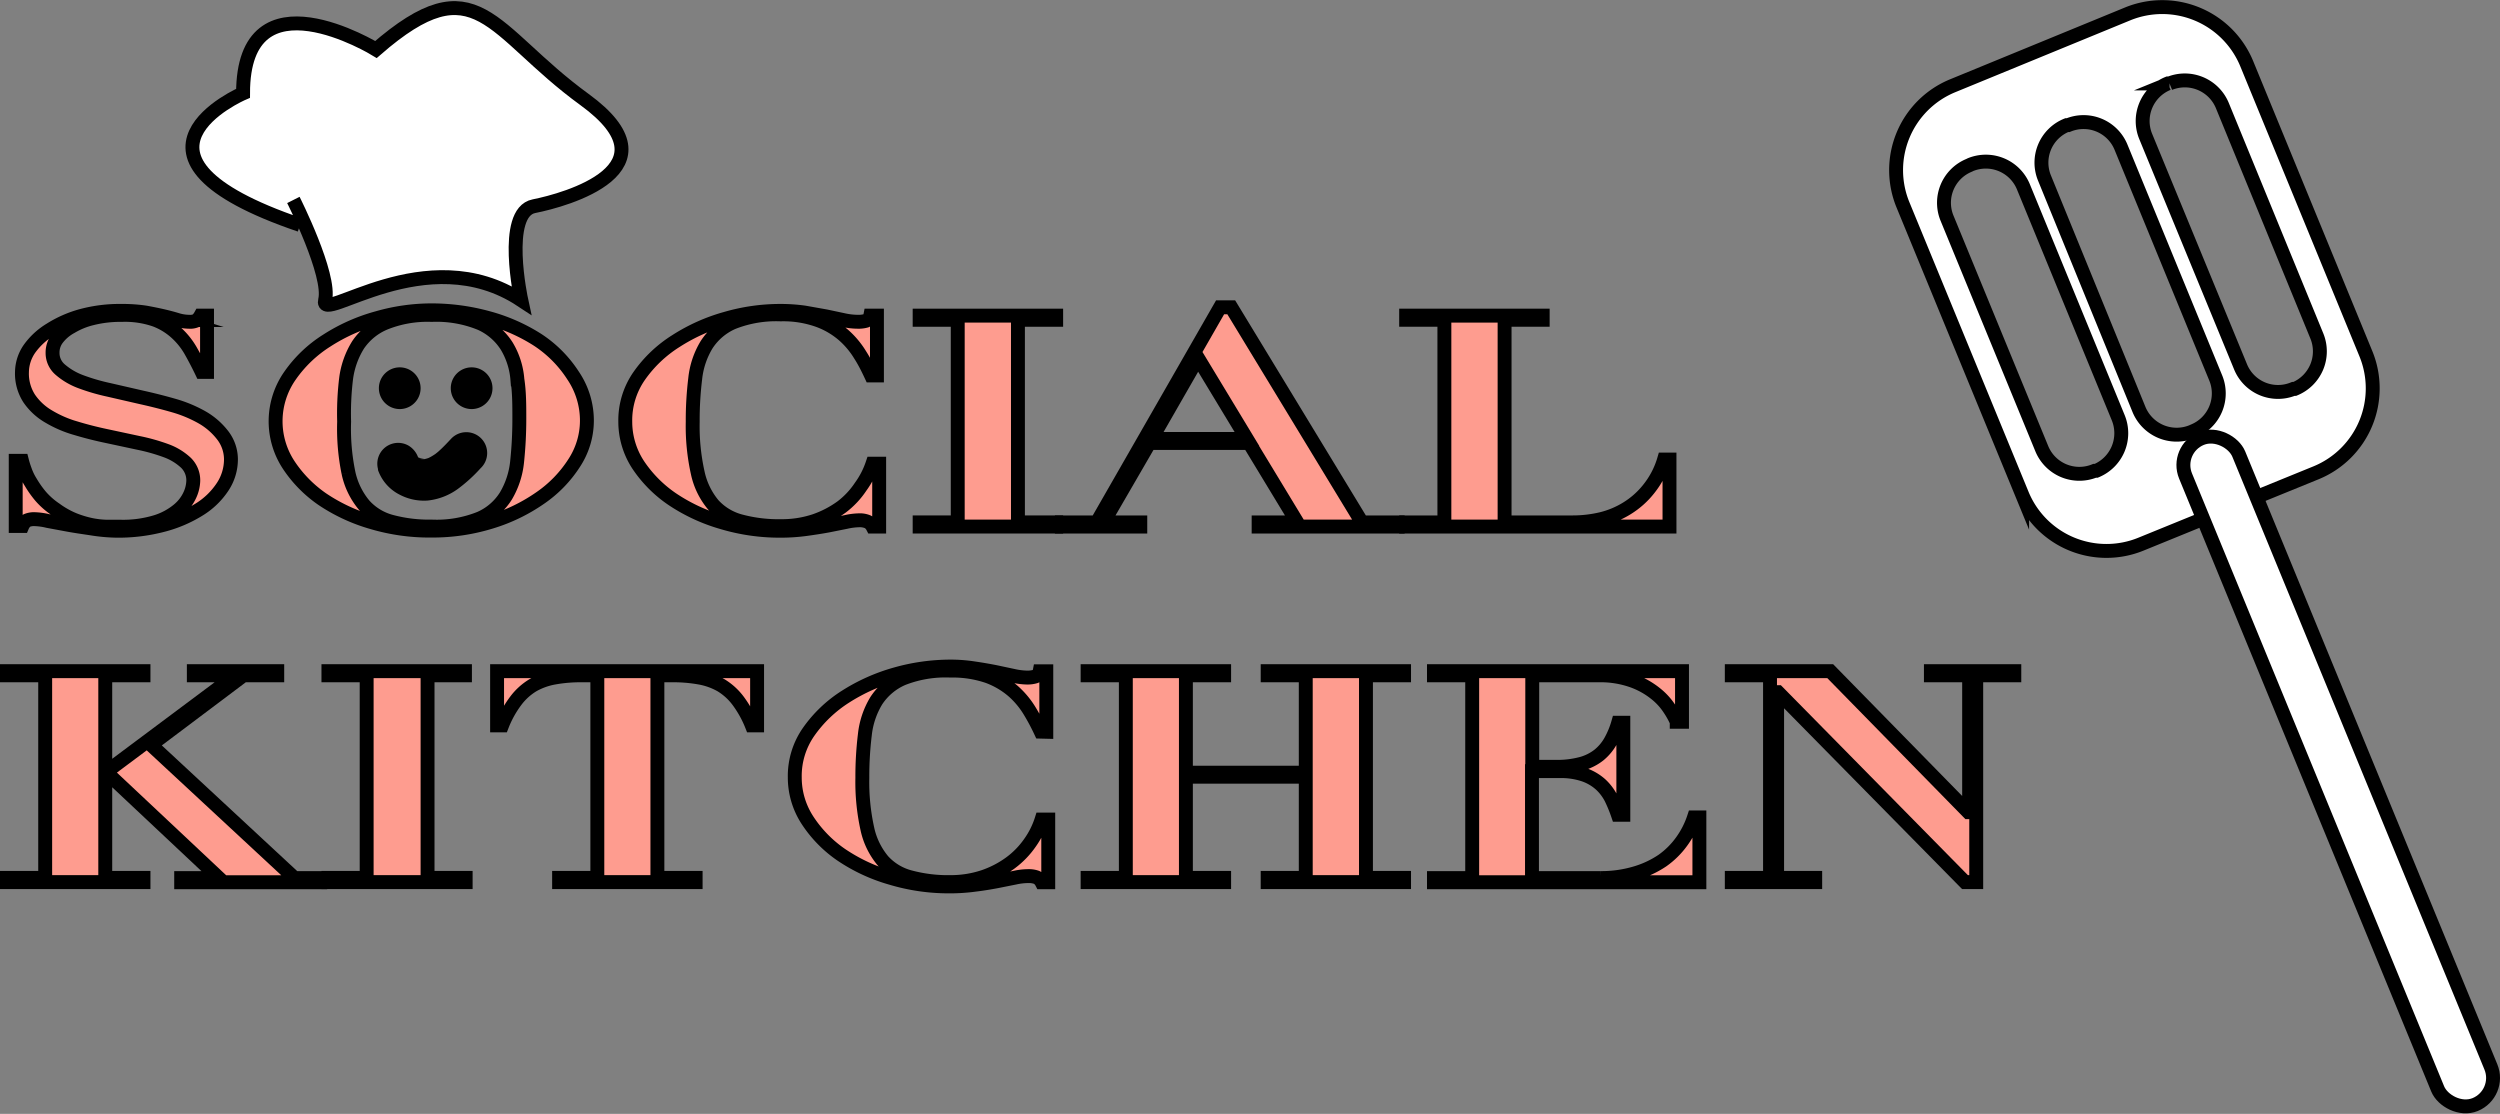 <svg xmlns="http://www.w3.org/2000/svg" viewBox="0 0 179.8 80.11"><rect x="0" y="0" width="179.8" height="80.11" fill="#808080" stroke="none"/><defs><style>.cls-1{fill:#fe9c8f;}.cls-1,.cls-2{stroke:#000;stroke-miterlimit:10;}.cls-2{fill:#fff;}</style></defs><g id="Layer_2" data-name="Layer 2"><g id="Layer_1-2" data-name="Layer 1"><path class="cls-1" d="M2.83,33.14a6.64,6.64,0,0,0,.21.67,4.23,4.23,0,0,0,.43.89,7.29,7.29,0,0,0,.71,1,5.35,5.35,0,0,0,1.06.93,6.24,6.24,0,0,0,1.33.75,7.56,7.56,0,0,0,1.22.37,6.42,6.42,0,0,0,1.11.13h1a8.14,8.14,0,0,0,2.59-.35,4.71,4.71,0,0,0,1.6-.87,3,3,0,0,0,.82-1.07,2.62,2.62,0,0,0,.24-1,1.76,1.76,0,0,0-.52-1.3,4.17,4.17,0,0,0-1.39-.86,13.71,13.71,0,0,0-2-.57L9,31.38c-.77-.16-1.53-.35-2.26-.57a8.25,8.25,0,0,1-2-.86,4.32,4.32,0,0,1-1.39-1.29,3.3,3.3,0,0,1-.52-1.91,3,3,0,0,1,.53-1.65,5.05,5.05,0,0,1,1.5-1.39,8.25,8.25,0,0,1,2.28-1A10.51,10.51,0,0,1,10,22.36a11.09,11.09,0,0,1,1.73.12c.49.09.93.18,1.31.27s.71.18,1,.27a3,3,0,0,0,.79.12,1.1,1.1,0,0,0,.55-.09,1.22,1.22,0,0,0,.29-.35h.47v4.05h-.38c-.24-.5-.5-1-.77-1.48A5.32,5.32,0,0,0,14,24,4.75,4.75,0,0,0,12.4,23,6.64,6.64,0,0,0,10,22.65a8.33,8.33,0,0,0-2.11.24,5.37,5.37,0,0,0-1.53.62,3.11,3.11,0,0,0-1,.85,1.64,1.64,0,0,0-.33,1,1.57,1.57,0,0,0,.56,1.23,4.81,4.81,0,0,0,1.44.85,14.42,14.42,0,0,0,2.05.6l2.35.54c.81.18,1.6.38,2.36.6a9.34,9.34,0,0,1,2,.84,5,5,0,0,1,1.44,1.24A2.85,2.85,0,0,1,17.86,33a3.58,3.58,0,0,1-.59,2,5.42,5.42,0,0,1-1.69,1.64A9.33,9.33,0,0,1,13,37.75a12.56,12.56,0,0,1-3.36.42A12.55,12.55,0,0,1,7.79,38c-.6-.09-1.17-.17-1.7-.27l-1.4-.26a4.6,4.6,0,0,0-.91-.13,1.36,1.36,0,0,0-.59.09.92.92,0,0,0-.33.4H2.38V33.14Z" transform="translate(-1.25)"/><path class="cls-1" d="M22.12,27a9.19,9.19,0,0,1,2.64-2.51,13,13,0,0,1,3.61-1.61,14.14,14.14,0,0,1,3.9-.56,15.31,15.31,0,0,1,4.08.55,12.8,12.8,0,0,1,3.58,1.58A8.68,8.68,0,0,1,42.46,27a5.78,5.78,0,0,1,1,3.29,5.56,5.56,0,0,1-.91,3,8.83,8.83,0,0,1-2.44,2.52,12.59,12.59,0,0,1-3.55,1.72,14.21,14.21,0,0,1-4.26.63A14.47,14.47,0,0,1,28,37.56a12.63,12.63,0,0,1-3.57-1.66A9.06,9.06,0,0,1,22,33.42,5.71,5.71,0,0,1,22.12,27Zm4.19,7a5.36,5.36,0,0,0,1.12,2.32,4,4,0,0,0,2,1.21,10.51,10.51,0,0,0,2.87.34,8.37,8.37,0,0,0,3.47-.59,4.16,4.16,0,0,0,1.87-1.62,6,6,0,0,0,.8-2.45,29.15,29.15,0,0,0,.16-3.08c0-1,0-1.94-.14-2.84a5.48,5.48,0,0,0-.76-2.39,4.32,4.32,0,0,0-1.89-1.64,8.35,8.35,0,0,0-3.51-.61,8.19,8.19,0,0,0-3.34.57A4.31,4.31,0,0,0,27,24.81a6.05,6.05,0,0,0-.86,2.43A20.85,20.85,0,0,0,26,30.33,15.67,15.67,0,0,0,26.31,34Z" transform="translate(-1.25)"/><path class="cls-1" d="M63.9,27c-.22-.47-.48-1-.79-1.48a6.12,6.12,0,0,0-1.19-1.42,5.81,5.81,0,0,0-1.83-1.07,7.48,7.48,0,0,0-2.69-.42,8.46,8.46,0,0,0-3.44.58,4.28,4.28,0,0,0-1.89,1.6,5.87,5.87,0,0,0-.82,2.44,24.66,24.66,0,0,0-.18,3.1A15.46,15.46,0,0,0,51.43,34a5.32,5.32,0,0,0,1.12,2.31,4.07,4.07,0,0,0,2,1.19,10.53,10.53,0,0,0,2.88.34,7.46,7.46,0,0,0,2.43-.38,7.32,7.32,0,0,0,1.92-1A5.93,5.93,0,0,0,63.15,35,6.06,6.06,0,0,0,64,33.35h.48v4.52H64a.8.8,0,0,0-.36-.35,1.47,1.47,0,0,0-.63-.1,4.72,4.72,0,0,0-.92.12l-1.3.26c-.49.09-1,.17-1.59.25a13.35,13.35,0,0,1-1.82.12,14.39,14.39,0,0,1-4.21-.61,12.76,12.76,0,0,1-3.57-1.66,9.06,9.06,0,0,1-2.46-2.48,5.66,5.66,0,0,1-.92-3.09,5.58,5.58,0,0,1,1-3.29,9.19,9.19,0,0,1,2.64-2.51,13.16,13.16,0,0,1,3.59-1.61,14,14,0,0,1,3.9-.56,12.31,12.31,0,0,1,1.77.12l1.52.27,1.27.27a4.8,4.8,0,0,0,1,.12,2,2,0,0,0,.63-.07.51.51,0,0,0,.3-.37h.48V27Z" transform="translate(-1.25)"/><path class="cls-1" d="M77.21,22.7V23H74.46V37.57h2.75v.3H67.39v-.3h2.74V23H67.39V22.7Z" transform="translate(-1.25)"/><path class="cls-1" d="M80.13,37.57,89,22.1h.8l9.4,15.47h2.57v.3h-10v-.3h2.78l-3.46-5.71H83.92l-3.31,5.71h2.65v.3H77.62v-.3Zm3.94-6h6.86l-3.52-5.82Z" transform="translate(-1.25)"/><path class="cls-1" d="M112.2,22.7V23h-2.74V37.57h4.92a8.92,8.92,0,0,0,2-.23,6.34,6.34,0,0,0,1.88-.78,6,6,0,0,0,1.58-1.41,6.14,6.14,0,0,0,1.09-2.1h.39v4.82H102.38v-.3h2.75V23h-2.75V22.7Z" transform="translate(-1.25)"/><path class="cls-1" d="M11.57,48.27v.3H8.82v6.82h.24l9.13-6.82h-3v-.3h6v.3H18.76l-6.65,5,10.32,9.58h1.85v.3h-10v-.3H17L9.06,55.69H8.82v7.45h2.75v.3H1.75v-.3H4.5V48.57H1.75v-.3Z" transform="translate(-1.25)"/><path class="cls-1" d="M34.69,48.27v.3H32V63.14h2.74v.3H24.87v-.3h2.75V48.57H24.87v-.3Z" transform="translate(-1.25)"/><path class="cls-1" d="M43.13,48.57a10.69,10.69,0,0,0-2,.16,4.84,4.84,0,0,0-1.55.55,4.34,4.34,0,0,0-1.22,1.1,7.45,7.45,0,0,0-1,1.79H37v-3.9h18.7v3.9h-.38a7.81,7.81,0,0,0-1-1.79,4.34,4.34,0,0,0-1.22-1.1,4.84,4.84,0,0,0-1.55-.55,10.69,10.69,0,0,0-2-.16H48.53V63.14h2.75v.3H41.46v-.3h2.75V48.57Z" transform="translate(-1.25)"/><path class="cls-1" d="M76.1,52.62a15.48,15.48,0,0,0-.79-1.48,6.16,6.16,0,0,0-1.19-1.43,5.88,5.88,0,0,0-1.82-1.07,7.83,7.83,0,0,0-2.7-.41,8.4,8.4,0,0,0-3.43.57,4.32,4.32,0,0,0-1.9,1.6,5.92,5.92,0,0,0-.82,2.44,24.78,24.78,0,0,0-.18,3.1,15.61,15.61,0,0,0,.36,3.67,5.33,5.33,0,0,0,1.12,2.3,4,4,0,0,0,2,1.19,10.53,10.53,0,0,0,2.88.34A7.46,7.46,0,0,0,72,63.06a7.14,7.14,0,0,0,1.92-1,6.15,6.15,0,0,0,1.4-1.44,6,6,0,0,0,.84-1.68h.48v4.51h-.48a.8.8,0,0,0-.36-.35,1.66,1.66,0,0,0-.62-.09,4.59,4.59,0,0,0-.93.11l-1.3.26c-.48.09-1,.18-1.59.25a13.35,13.35,0,0,1-1.82.12,14.39,14.39,0,0,1-4.21-.61,12.49,12.49,0,0,1-3.57-1.66A8.92,8.92,0,0,1,59.33,59a5.62,5.62,0,0,1-.92-3.09,5.55,5.55,0,0,1,1-3.28,9.36,9.36,0,0,1,2.64-2.52,13.46,13.46,0,0,1,3.59-1.61,14.47,14.47,0,0,1,3.9-.56,11,11,0,0,1,1.77.13c.55.08,1.06.17,1.52.26l1.27.27a4.91,4.91,0,0,0,1,.13,1.94,1.94,0,0,0,.62-.08.51.51,0,0,0,.3-.37h.48v4.35Z" transform="translate(-1.25)"/><path class="cls-1" d="M89.29,48.27v.3H86.54v7h8.62v-7H92.42v-.3h9.81v.3H99.49V63.14h2.74v.3H92.42v-.3h2.74V55.86H86.54v7.28h2.75v.3H79.47v-.3h2.75V48.57H79.47v-.3Z" transform="translate(-1.25)"/><path class="cls-1" d="M122.22,48.27v3.64h-.38a6.12,6.12,0,0,0-.51-.92,4.6,4.6,0,0,0-1-1.1,5.78,5.78,0,0,0-1.66-.93,6.88,6.88,0,0,0-2.47-.39h-4.75v6.58h1.67a6.71,6.71,0,0,0,1.87-.22,3.53,3.53,0,0,0,1.27-.64,3.49,3.49,0,0,0,.83-1,6.2,6.2,0,0,0,.54-1.31H118V58.6h-.39a10.26,10.26,0,0,0-.49-1.19,3.58,3.58,0,0,0-.76-1,3.5,3.5,0,0,0-1.18-.69,5.17,5.17,0,0,0-1.75-.26h-2v7.69h4.9a8.59,8.59,0,0,0,2.47-.33,7,7,0,0,0,2-.92,5.86,5.86,0,0,0,1.41-1.4,6.27,6.27,0,0,0,.87-1.71h.39v4.66H104.38v-.3h2.75V48.57h-2.75v-.3Z" transform="translate(-1.25)"/><path class="cls-1" d="M132.88,48.27l9.93,10.14h.06V48.57h-2.75v-.3h6v.3h-2.74V63.44h-.81L129.12,49.78h-.06V63.14h2.74v.3h-6v-.3h2.75V48.57h-2.75v-.3Z" transform="translate(-1.25)"/><path class="cls-2" d="M154.27,1,141.68,6.17a6.56,6.56,0,0,0-3.57,8.56l8.57,20.83a6.56,6.56,0,0,0,8.56,3.57L167.83,34a6.56,6.56,0,0,0,3.57-8.57L162.83,4.57A6.57,6.57,0,0,0,154.27,1Zm-.67,29.06a2.93,2.93,0,0,1-1.59,3.8l-.11,0a2.92,2.92,0,0,1-3.8-1.58l-6.82-16.59a2.91,2.91,0,0,1,1.59-3.8l.1-.05a2.92,2.92,0,0,1,3.8,1.59Zm7-2.89A2.92,2.92,0,0,1,159,31l-.11.05a2.93,2.93,0,0,1-3.8-1.59L148.3,12.83A2.91,2.91,0,0,1,149.89,9l.1,0a2.91,2.91,0,0,1,3.8,1.58Zm7.28-3a2.92,2.92,0,0,1-1.59,3.8l-.1,0a2.91,2.91,0,0,1-3.8-1.59L155.58,9.84A2.92,2.92,0,0,1,157.17,6l.11,0a2.92,2.92,0,0,1,3.8,1.59Z" transform="translate(-1.25)"/><rect class="cls-2" x="167.35" y="29.6" width="4.14" height="51.8" rx="2.07" transform="translate(-9.63 68.61) rotate(-22.36)"/><path class="cls-2" d="M22.35,14.38s2.73,5.41,2.28,7.21,7.28-4.51,14.11,0c0,0-1.37-6.31.91-6.76s10.46-2.71,3.64-7.67-7.74-9.92-15-3.6c0,0-9.56-5.87-9.56,3.15,0,0-10.47,4.51,4.1,9.47" transform="translate(-1.25)"/><path d="M30,29.42a1.5,1.5,0,0,0,0-3,1.5,1.5,0,0,0,0,3Z" transform="translate(-1.25)"/><path d="M35.17,29.42a1.5,1.5,0,0,0,0-3,1.5,1.5,0,0,0,0,3Z" transform="translate(-1.25)"/><path d="M28.43,33.79A3.16,3.16,0,0,0,30,35.58,3.75,3.75,0,0,0,32,36a4.48,4.48,0,0,0,2.17-.83,11,11,0,0,0,1.64-1.49,1.5,1.5,0,1,0-2.12-2.12c-.3.32-.6.64-.93.93-.06.05-.34.27-.13.11s-.07.06-.13.09a3.37,3.37,0,0,1-.59.32l.36-.15a2.5,2.5,0,0,1-.66.19L32,33a2.22,2.22,0,0,1-.63,0l.39,0a2.41,2.41,0,0,1-.6-.16l.35.15-.24-.13-.1-.07c-.12-.06.29.27.14.11l-.09-.09c-.14-.12.13.14.12.17s-.13-.23-.15-.27l.15.36,0-.12a1.62,1.62,0,0,0-.69-.89,1.5,1.5,0,0,0-2.21,1.69Z" transform="translate(-1.25)"/></g></g></svg>